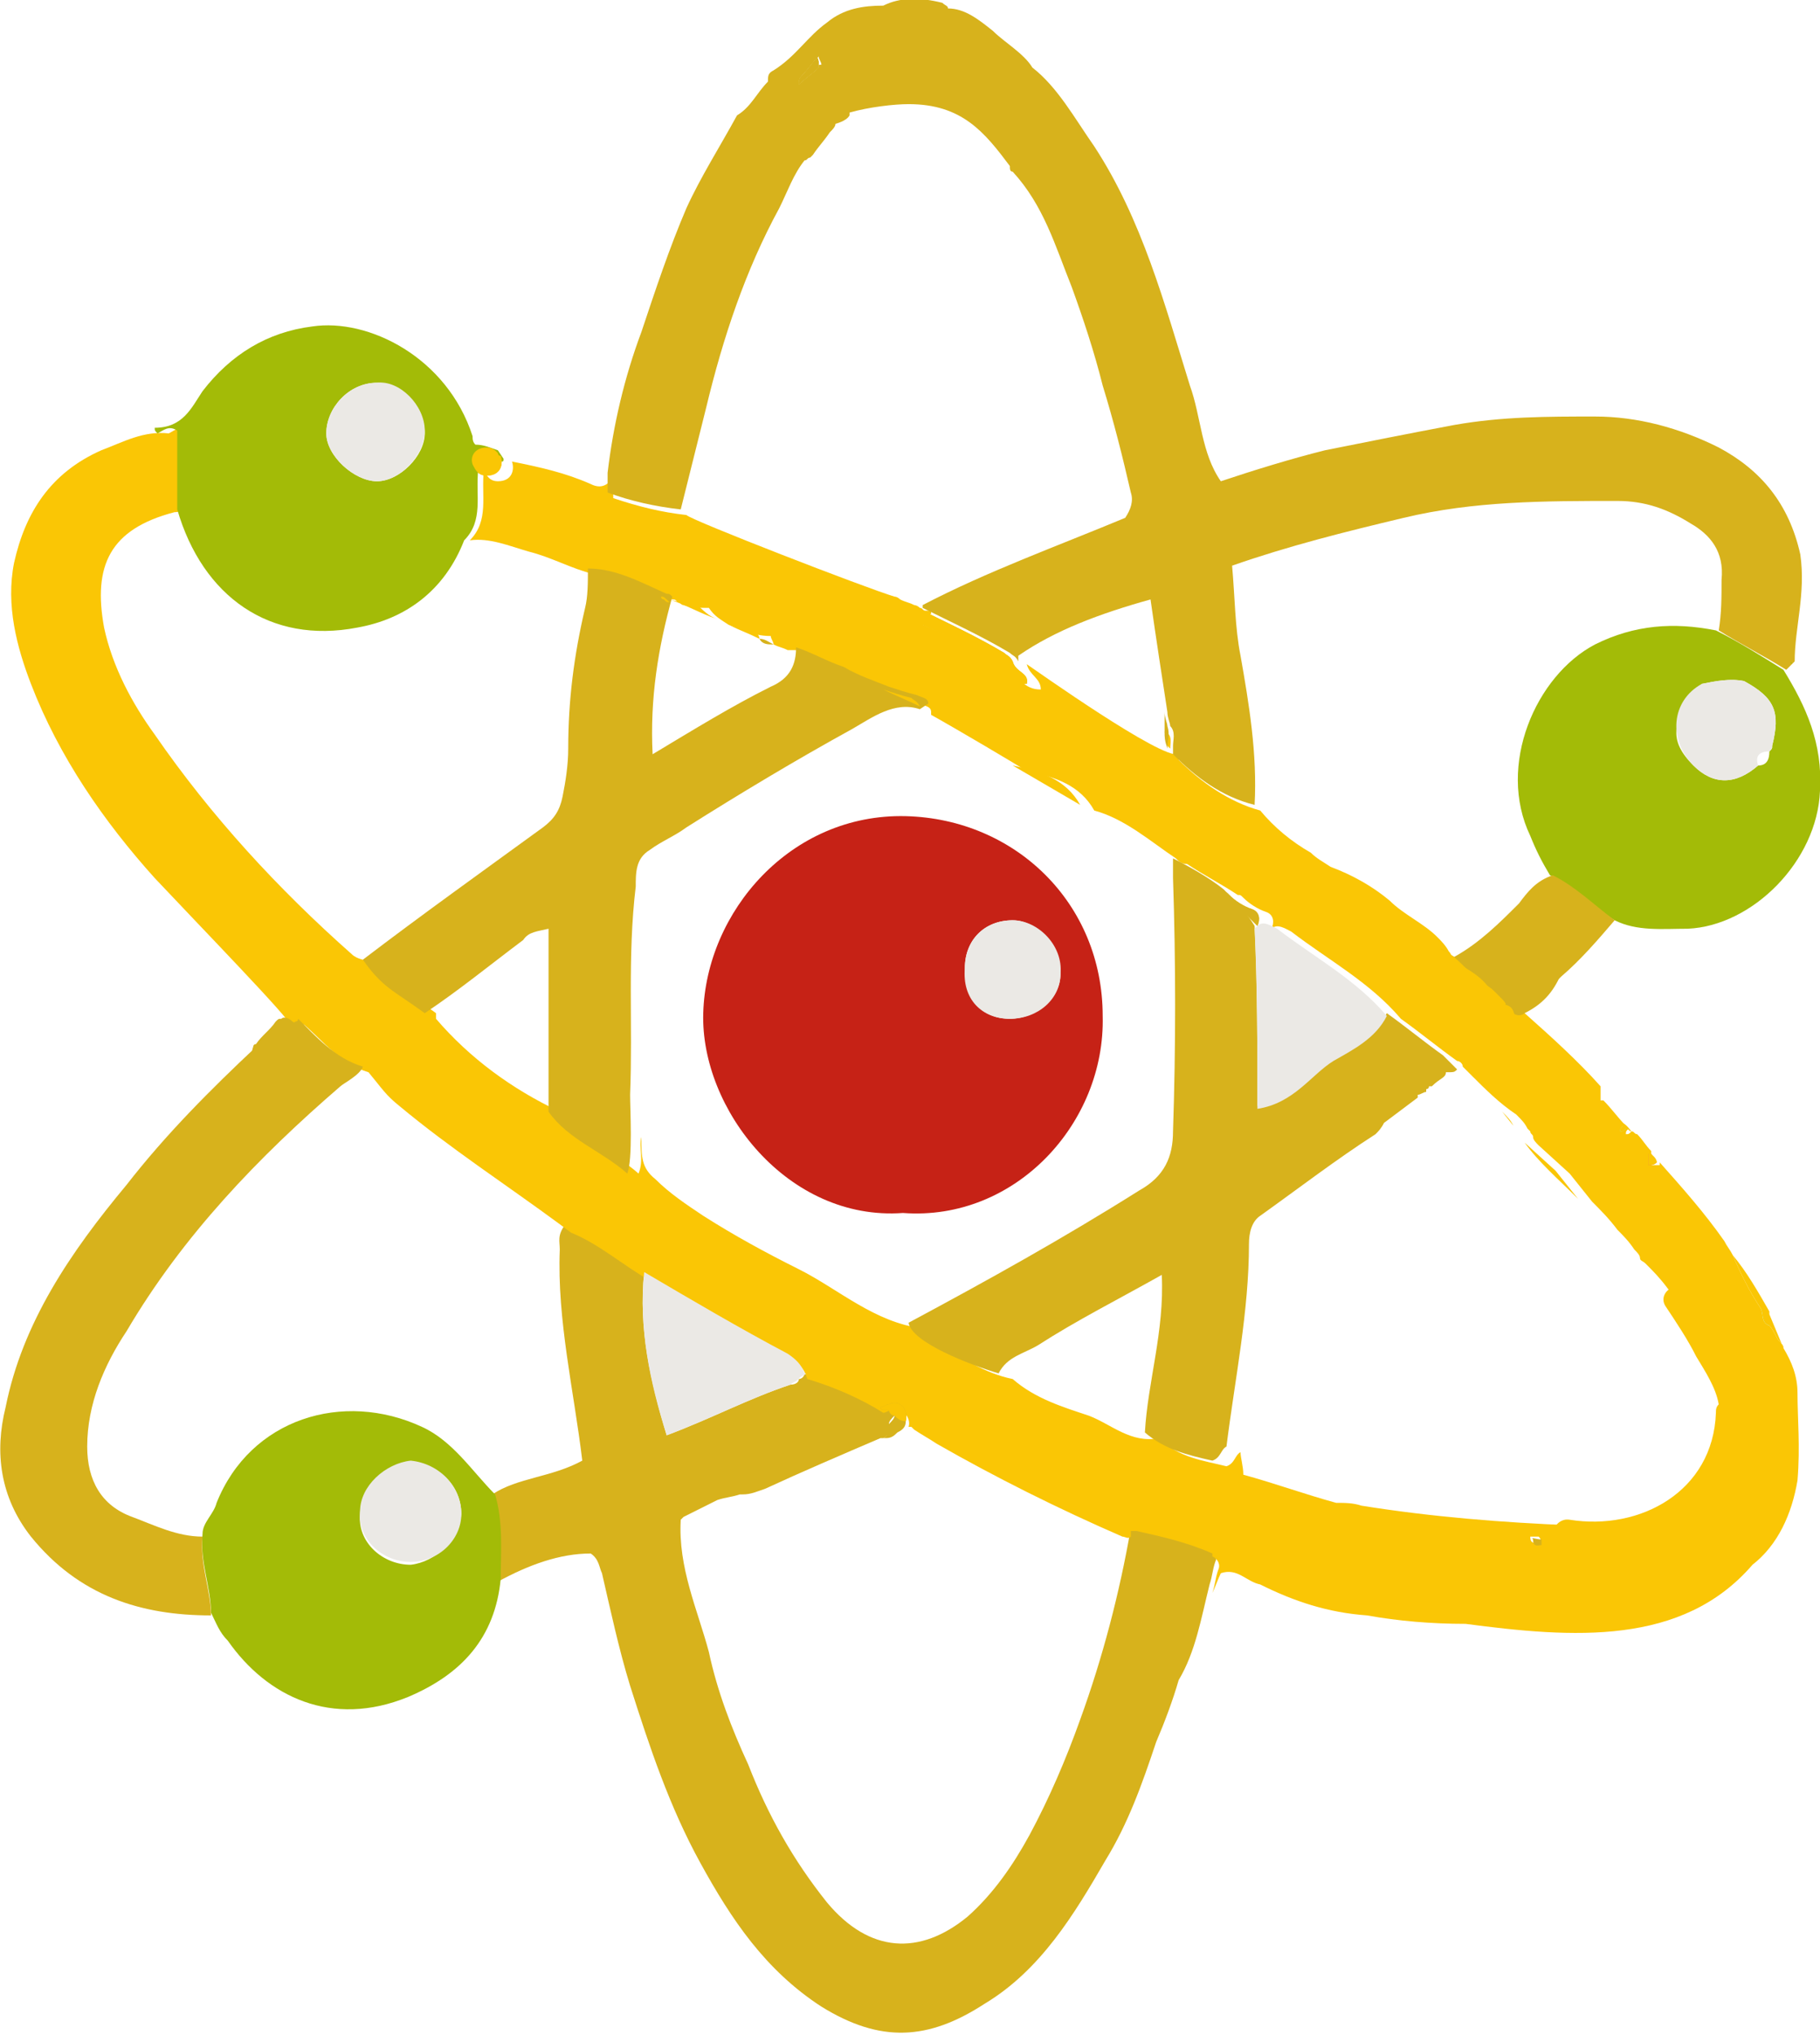 <?xml version="1.0" encoding="utf-8"?>
<!-- Generator: Adobe Illustrator 21.0.0, SVG Export Plug-In . SVG Version: 6.00 Build 0)  -->
<svg version="1.1" id="Layer_1" xmlns="http://www.w3.org/2000/svg" xmlns:xlink="http://www.w3.org/1999/xlink" x="0px" y="0px"
	 viewBox="0 0 64.7 72.3" style="enable-background:new 0 0 64.7 72.3;" xml:space="preserve">
<style type="text/css">
	.st0{fill:#D7B21C;}
	.st1{fill:#FAC605;}
	.st2{fill:#A3BB07;}
	.st3{fill:#EBE9E5;}
	.st4{fill:none;}
	.st5{fill:#F58440;}
	.st6{fill:#B4EDBA;}
	.st7{fill:#C62216;}
</style>
<g>
	<g>
		<path class="st0" d="M43.2,55.5c-0.1,0.3-0.1,0.5-0.2,0.8c-0.3,1.2-0.5,2.4-1.1,3.4c-0.2,0.7-0.5,1.5-0.8,2.2
			c-0.5,1.5-1,2.9-1.8,4.2C38.2,68,37,70,35,71.2c-2,1.3-3.7,1.4-5.8,0.1c-2-1.3-3.2-3.1-4.3-5.1c-1.1-2-1.8-4.1-2.5-6.3
			c-0.4-1.3-0.7-2.7-1-4c-0.1-0.2-0.1-0.5-0.4-0.7c-1.1,0-2.2,0.4-3.3,1c0-1,0.1-2.1-0.2-3.1c0.9-0.6,2.1-0.6,3.2-1.2
			c-0.3-2.5-0.9-5-0.8-7.5c0-0.3-0.1-0.5,0.2-0.9c1,0.4,1.9,1.2,2.8,1.7c-0.2,2,0.2,3.8,0.8,5.8c1.6-0.6,2.9-1.3,4.4-1.8
			c0.2,0,0.3-0.1,0.3-0.2c0.1,0,0.2-0.1,0.2-0.2c1,0.3,1.9,0.7,2.7,1.2c0,0,0.1,0,0.1,0.1h0.1c0,0,0,0,0.1,0l0,0
			c0.1,0.1,0.1,0.1,0.2,0.2c-0.1,0.1-0.2,0.2-0.2,0.3c0.1,0.2,0,0.4-0.2,0.5c0,0,0,0-0.1,0c-1.4,0.6-2.8,1.2-4.1,1.8
			c-0.3,0.1-0.5,0.2-0.8,0.2l0,0c-0.1,0-0.1,0-0.1,0c-0.3,0.1-0.5,0.1-0.8,0.2c-0.4,0.2-0.8,0.4-1.2,0.6L24.2,54
			c-0.1,1.7,0.6,3.2,1,4.7c0.3,1.4,0.8,2.7,1.4,4c0.7,1.8,1.6,3.4,2.8,4.9c1.5,1.8,3.3,1.9,5,0.5c0.9-0.8,1.6-1.8,2.2-2.9
			c0.7-1.3,1.3-2.7,1.8-4.1c0.8-2.2,1.4-4.5,1.8-6.8c0.1,0,0.2-0.1,0.2-0.2c0.9,0.2,1.8,0.4,2.7,0.8V55
			C43.2,55.1,43.3,55.3,43.2,55.5z"/>
		<path class="st0" d="M31.8,50.3L31.8,50.3c-0.1,0-0.2-0.1-0.2-0.1C31.6,50.2,31.7,50.2,31.8,50.3z"/>
		<path class="st0" d="M40.3,54.1c0,0.1-0.1,0.2-0.2,0.2c0-0.1,0-0.1,0-0.2C40.2,54.1,40.3,54.1,40.3,54.1z"/>
		<polygon class="st0" points="28.4,49.1 28.4,49.1 28.4,49 		"/>
	</g>
	<path class="st0" d="M36.5,24.3c-0.3,0-0.5-0.1-0.7-0.3c-1-1-2.3-1.5-3.5-2c0.1-0.2,0.2-0.3,0.3-0.4c1,0.5,2.1,1,3.1,1.6
		c0.1,0.1,0.2,0.1,0.3,0.3C36.1,23.9,36.6,23.9,36.5,24.3z"/>
	<path class="st0" d="M63.7,23.5L63.7,23.5C63.7,23.5,63.6,23.5,63.7,23.5L63.7,23.5z"/>
	<g>
		<path class="st1" d="M63.9,49.5c0-0.6-0.2-1.1-0.5-1.6c0-0.1-0.1-0.2-0.2-0.3c-0.1-0.2-0.2-0.4-0.3-0.5c-0.3-0.1-0.2-0.4-0.3-0.6
			c-0.4-0.6-0.7-1.2-1-1.9l0,0c-0.1-0.2-0.2-0.3-0.3-0.5c-0.7-1-1.5-1.9-2.3-2.8v0.1c-0.1,0-0.2,0-0.3,0c0-0.1,0-0.2,0-0.2
			c0-0.1,0-0.1,0-0.2v-0.1c-0.2-0.2-0.3-0.4-0.5-0.6l0,0c-0.1,0-0.1-0.1-0.2-0.1c-0.1,0.1-0.1,0.1-0.2,0.1c0-0.1,0-0.1,0.1-0.2
			c-0.1,0-0.1-0.1-0.1-0.1l0,0c-0.3-0.3-0.5-0.6-0.8-0.9l0,0l0,0l0,0h-0.1l0,0v-0.5c-0.8-0.9-1.8-1.8-2.7-2.6l0,0h-0.1
			C54,36,54,35.9,54,35.9l0,0c-0.1,0-0.1,0-0.2,0s-0.1-0.1-0.2-0.1l0,0h-0.1c0-0.1-0.1-0.2-0.1-0.3c-0.3-0.7-1-1-1.7-1.4
			c-0.1-0.1-0.1-0.2-0.2-0.3c-0.1-0.2-0.3-0.4-0.4-0.5c-0.5-0.5-1.2-0.8-1.7-1.3c-0.6-0.5-1.3-0.9-2.1-1.2l0,0
			c-0.3-0.2-0.5-0.3-0.7-0.5c-0.7-0.4-1.3-0.9-1.8-1.5c-1.1-0.3-2.1-1-2.9-1.8v-0.1c0,0,0,0,0-0.1c-0.6,0.2-5.1-3-5.4-3.2
			c0.1,0.4,0.5,0.5,0.5,0.9c-0.3,0-0.5-0.1-0.7-0.3c-1-1-2.3-1.5-3.5-2c0.1-0.2,0.2-0.3,0.3-0.4c0,0,0,0,0-0.1c-0.1,0-0.1,0-0.2,0
			s-0.1-0.1-0.2-0.1c-0.1-0.1-0.2-0.1-0.2-0.1c-0.2-0.1-0.3-0.1-0.5-0.2c0,0-0.1-0.1-0.2-0.1c-1-0.3-7.2-2.7-7.4-2.9
			c-0.9-0.1-1.7-0.3-2.6-0.6c0-0.3,0-0.5,0-0.7c-0.2,0.2-0.4,0.4-0.8,0.2c-0.9-0.4-1.8-0.6-2.8-0.8c0.1,0.3,0,0.7-0.5,0.7
			c-0.3,0-0.4-0.2-0.5-0.4c-0.1,0.9,0.2,1.8-0.5,2.5c0.7-0.1,1.4,0.2,2.1,0.4c0.8,0.2,1.5,0.6,2.3,0.8c1,0,1.9,0.5,2.8,0.9
			c0.1,0,0.1,0,0.2,0.1c0.1,0,0.1,0.1,0.2,0.1c0.3,0.1,0.6,0.1,0.9,0.1c0.2,0.3,0.4,0.4,0.7,0.6c0,0,0.3,0.1,0.5,0.2
			c0.3,0.1,0.6,0.2,1,0.2l0,0c0,0.1,0.1,0.2,0.1,0.3c0.2,0.1,0.3,0.1,0.5,0.2c0.1,0,0.3,0,0.4,0l0,0c0,0.1,0,0.1,0,0.2
			c0.6,0.2,1.1,0.5,1.7,0.7l0,0c0.5,0.2,1.1,0.5,1.6,0.7l0,0c0.3,0.1,0.6,0.2,1,0.3c0.2,0.1,0.4,0.1,0.4,0.3v0.1
			c0.9,0.5,3.1,1.8,3.4,2c1,0.2,1.9,0.5,2.4,1.4c1.1,0.3,2,1.1,2.9,1.7c0.1,0.1,0.2,0.2,0.4,0.2c0.6,0.4,1.2,0.7,1.8,1.1
			c0.1,0,0.1,0,0.2,0.1c0.2,0.2,0.5,0.4,0.8,0.5s0.3,0.4,0.2,0.6c0.2-0.2,0.5,0,0.7,0.1c1.3,1,2.8,1.8,3.9,3.1c0.7,0.5,1.3,1,2,1.5
			c0.1,0,0.2,0.1,0.2,0.2l0,0c0.1,0.1,0.2,0.2,0.3,0.3l0,0l0,0c0.5,0.5,1,1,1.6,1.4c0.2,0.2,0.3,0.3,0.4,0.5l0.1,0.1
			c0,0.1,0.1,0.1,0.1,0.2c0,0.1,0.1,0.2,0.2,0.3l0,0l1.1,1l0.8,1l0,0c0.3,0.3,0.6,0.6,0.9,1c0.2,0.2,0.4,0.4,0.6,0.7l0,0
			c0.1,0.1,0.2,0.2,0.2,0.3l0,0c0,0.1,0.1,0.1,0.2,0.2l0,0l0,0c0.3,0.3,0.5,0.5,0.8,0.9c0.1,0.1,0.1,0.3,0.2,0.4l0,0
			c0.1,0.1,0.2,0.3,0.2,0.4c0.1,0,0.3,0.1,0.3,0.2c0.2,0.1,0.2,0.3,0.2,0.5l0,0l0,0c0.1,0.2,0.2,0.4,0.5,0.5l0,0l0,0
			c0,0.8,0.8,1.3,0.7,2.1c0,0.1,0,0.2,0.1,0.3c0.1,0.8-0.1,1.4-0.4,2.1l0,0c-0.1,0.2-0.3,0.5-0.5,0.7c-0.7,0.9-1.8,1.1-2.8,1.3
			c-0.5,0.1-1,0.1-1.5,0.1c-0.1-0.1-0.2-0.2-0.4-0.2c-2.5-0.1-5-0.3-7.5-0.7c-0.3-0.1-0.6-0.1-0.9-0.1c-1.1-0.3-2.2-0.7-3.3-1
			c0-0.3-0.1-0.6-0.1-0.8c-0.2,0.1-0.2,0.4-0.5,0.5c-0.8-0.2-1.7-0.3-2.4-1c-1,0.2-1.7-0.5-2.5-0.8C37.8,50,36.8,49.7,36,49
			c-1-0.2-1.9-0.8-2.7-1.3c-0.2-0.1-0.1,0.4-0.5-0.5c-1.7-0.2-3-1.4-4.4-2.1c-1.2-0.6-2.3-1.2-3.4-1.9c-0.6-0.4-1.2-0.8-1.7-1.3
			c-0.5-0.4-0.5-0.8-0.5-1.5c-0.1,0.4,0.1,0.8-0.1,1.3c-0.9-0.8-2.1-1.2-2.8-2.2c-1.7-0.8-3.2-1.9-4.4-3.3V36
			c-0.4-0.3-0.8-0.5-1.2-0.8c-0.4-0.3-0.8-0.5-1.1-1c-0.2-0.1-0.5-0.1-0.7-0.3c-2.6-2.3-5-4.9-7-7.8C4.7,25,4,23.7,3.7,22.3
			c-0.4-2.2,0.2-3.5,2.5-4.1c0.2,0,0.3-0.1,0.5-0.1v-2.8c-0.3-0.2-0.5,0-0.7,0.1c-0.9-0.1-1.6,0.3-2.4,0.6c-1.8,0.8-2.7,2.2-3.1,4
			c-0.3,1.5,0.1,3,0.6,4.3c1,2.6,2.6,4.9,4.4,6.9c1.6,1.7,4.9,5.1,4.8,5.2c0.1-0.1,0.3,0,0.4,0.1c0,0,0.1,0,0.1-0.1
			c0.7,0.6,1.3,1.4,2.3,1.7c-0.1,0.3,0,0,0,0c0.5,0.6,0.6,0.8,1.1,1.2c1.8,1.5,3.8,2.8,5.7,4.2c0.4,0.3,0,0,0.4,0.3
			c1,0.4,1.9,1.2,2.8,1.7c1.7,1,3.4,2,5.1,2.9c0.3,0.1,0.4,0.3,0.5,0.6l0,0c1,0.3,1.9,0.7,2.7,1.2l0,0c0.1,0,0.2-0.1,0.3-0.1
			c0.4-0.1,0.7,0.3,0.6,0.6l0,0h0.1l0.1,0.1c0.3,0.2,0.5,0.3,0.8,0.5c2.1,1.2,4.3,2.3,6.6,3.3c0.1,0,0.2,0.1,0.3,0
			c0-0.1,0-0.1,0-0.2c0.1,0,0.1,0,0.2,0c0.9,0.2,1.8,0.4,2.7,0.8v0.1c0.2,0.1,0.3,0.3,0.2,0.5c-0.1,0.3-0.1,0.5-0.2,0.8
			c0.1-0.2,0.2-0.5,0.3-0.7c0.6-0.2,0.9,0.3,1.4,0.4c1.2,0.6,2.4,1,3.8,1.1c1.1,0.2,2.3,0.3,3.5,0.3c3.8,0.5,7.7,0.8,10.2-2.1
			c0.9-0.7,1.4-1.8,1.6-3C64,51.4,63.9,50.4,63.9,49.5z M54.7,54.8c-0.1,0-0.3,0.1-0.3-0.2c0,0,0.2,0,0.3,0
			C54.8,54.7,54.8,54.8,54.7,54.8z"/>
		<path class="st1" d="M17.3,16.9c-0.3,0-0.4-0.2-0.5-0.4c0-0.1,0.1-0.2,0.1-0.3c0.2,0,0.4,0,0.6,0c0,0,0,0,0.1,0s0.1,0,0.2,0
			C17.9,16.5,17.8,16.9,17.3,16.9z"/>
		<path class="st1" d="M31.3,24.5c-0.5-0.2-1.1-0.4-1.6-0.7C30.2,24,30.8,24.2,31.3,24.5z"/>
		<path class="st1" d="M36.5,24.3c-0.3,0-0.5-0.1-0.7-0.3c-1-1-2.3-1.5-3.5-2c0.1-0.2,0.2-0.3,0.3-0.4c1,0.5,2.1,1,3.1,1.6
			c0.1,0.1,0.2,0.1,0.3,0.3C36.1,23.9,36.6,23.9,36.5,24.3z"/>
		<path class="st1" d="M41.5,26.7L41.5,26.7C41.5,26.6,41.5,26.6,41.5,26.7L41.5,26.7z"/>
		<path class="st1" d="M44.7,32.9L44.7,32.9c-0.4-0.4-0.8-0.8-1.2-1.2c0.1,0,0.1,0,0.2,0.1c0.2,0.2,0.5,0.4,0.8,0.5
			C44.8,32.4,44.8,32.7,44.7,32.9z"/>
		<path class="st1" d="M53.3,35.6L53.3,35.6c-0.1-0.1-0.2-0.2-0.2-0.3C53.2,35.5,53.3,35.6,53.3,35.6z"/>
		<path class="st1" d="M53.9,35.9L53.9,35.9L53.9,35.9C53.8,36,53.8,35.9,53.9,35.9L53.9,35.9C53.8,35.9,53.8,35.9,53.9,35.9z"/>
		<path class="st1" d="M55.2,41.6L55.2,41.6L55.2,41.6z"/>
		<path class="st1" d="M53.8,40.2L53.8,40.2L53.8,40.2z"/>
	</g>
	<path class="st2" d="M17.7,16c-0.3-0.1-0.5-0.2-0.8-0.2c-0.1-0.1-0.1-0.2-0.1-0.3c-0.9-2.8-3.7-4.2-5.7-3.9c-1.6,0.2-2.9,1-3.9,2.3
		c-0.4,0.6-0.7,1.3-1.7,1.3c0,0.1,0,0.1,0.1,0.2c0.2-0.1,0.4-0.3,0.7-0.1v2.8c0.9,3.1,3.3,4.8,6.4,4.2c1.7-0.3,3.1-1.3,3.8-3.1
		c0.7-0.7,0.4-1.6,0.5-2.5c0-0.1,0.1-0.2,0.1-0.3c0.2,0,0.4,0,0.6,0c0,0,0,0,0.1,0s0.1,0,0.1-0.1l0,0C17.7,16,17.7,16,17.7,16z
		 M13.4,17.1c-0.8,0-1.8-0.9-1.8-1.7c0-0.9,0.8-1.8,1.8-1.8c0.8,0,1.7,0.9,1.7,1.8C15.1,16.2,14.2,17.1,13.4,17.1z"/>
	<path class="st2" d="M63.4,23.8c-0.8-0.5-1.6-1-2.4-1.4c-1.5-0.3-2.9-0.2-4.3,0.5c-2.1,1.1-3.5,4.3-2.3,6.8
		c0.2,0.5,0.4,0.9,0.7,1.4c0.9,0.4,1.5,1.1,2.3,1.6c0.8,0.4,1.7,0.3,2.6,0.3c2.3-0.1,4.6-2.4,4.7-4.9C64.8,26.4,64.2,25.1,63.4,23.8
		z M63,26.5c0,0.1,0,0.1-0.1,0.2c0,0.3-0.1,0.5-0.4,0.5c-0.8,0.7-1.6,0.7-2.3,0c-0.9-0.9-0.8-1.6,0.3-2.9c0.5-0.1,1-0.2,1.5-0.1
		C63.1,24.8,63.3,25.3,63,26.5z"/>
	<path class="st2" d="M17.6,53.1c-0.8-0.8-1.5-1.9-2.6-2.4c-2.8-1.3-6.1-0.3-7.3,2.7c-0.1,0.4-0.5,0.7-0.5,1.1
		c-0.1,1,0.3,1.9,0.3,2.8c0.2,0.4,0.3,0.7,0.6,1c1.4,2,3.7,3.1,6.4,2c1.9-0.8,3.1-2.1,3.3-4.2C17.8,55.2,17.9,54.1,17.6,53.1z
		 M14.6,55.6c-1,0-1.9-0.8-1.8-1.8c0-0.9,0.9-1.8,1.8-1.8c1,0,1.8,0.8,1.8,1.8C16.3,54.7,15.5,55.5,14.6,55.6z"/>
	<path class="st0" d="M12.9,37.9c-0.1,0.3-0.7,0.6-0.8,0.7c-2.9,2.5-5.6,5.3-7.6,8.7c-0.8,1.2-1.4,2.6-1.4,4.1
		c0,1.2,0.5,2.1,1.6,2.5c0.8,0.3,1.6,0.7,2.5,0.7c-0.1,1,0.3,1.9,0.3,2.8c-2.5,0-4.7-0.7-6.4-2.8c-1.1-1.4-1.3-3-0.9-4.6
		c0.6-3,2.3-5.5,4.3-7.9c1.4-1.8,3-3.4,4.6-4.9c0.1,0,0.1-0.1,0.2-0.2c0.2-0.1,0.3-0.2,0.5-0.2c0.2-0.2,0.4-0.3,0.7-0.5
		c0,0,0.1,0,0.1-0.1C11.2,36.8,11.9,37.6,12.9,37.9z"/>
	<path class="st0" d="M64,19.7c-0.4-1.8-1.4-3-2.9-3.8c-1.4-0.7-2.9-1.1-4.4-1.1c-1.7,0-3.3,0-5,0.3c-1.6,0.3-3.1,0.6-4.6,0.9
		c-1.2,0.3-2.5,0.7-3.7,1.1c-0.7-1-0.7-2.3-1.1-3.4c-0.9-2.9-1.7-5.9-3.4-8.5c-0.7-1-1.3-2.1-2.2-2.8l0,0c-0.3-0.5-1-0.9-1.4-1.3
		c-0.5-0.4-1-0.8-1.6-0.8c0-0.1-0.1-0.1-0.2-0.2c-0.8-0.2-1.5-0.2-2.1,0.1c-0.7,0-1.4,0.1-2,0.6c-0.7,0.5-1.1,1.2-1.9,1.7
		c-0.2,0.1-0.2,0.2-0.2,0.4l0,0c-0.4,0.4-0.6,0.9-1.1,1.2c-0.6,1.1-1.3,2.2-1.8,3.3c-0.6,1.4-1.1,2.9-1.6,4.4c-0.6,1.6-1,3.3-1.2,5
		c0,0.2,0,0.5,0,0.7c0.8,0.3,1.7,0.5,2.6,0.6c0.3-1.2,0.6-2.4,0.9-3.6c0.6-2.5,1.4-4.9,2.6-7.1c0.3-0.6,0.5-1.2,0.9-1.7l0,0
		c0.1,0,0.1-0.1,0.2-0.1l0.1-0.1l0,0c0.2-0.3,0.4-0.5,0.6-0.8c0.1-0.1,0.2-0.2,0.2-0.3c0,0,0.4-0.1,0.5-0.3c0,0,0,0,0-0.1
		c0.7-0.2,1.6-0.3,2.1-0.3c1.9,0,2.7,1,3.6,2.2c0,0.1,0,0.2,0.1,0.2c1.1,1.2,1.5,2.6,2.1,4.1c0.4,1.1,0.8,2.3,1.1,3.5
		c0.4,1.3,0.7,2.5,1,3.8c0.1,0.3,0,0.6-0.2,0.9c-2.4,1-4.9,1.9-7.2,3.1c0,0,0,0,0,0.1c1,0.5,2.1,1,3.1,1.6c0.1,0.1,0.2,0.1,0.3,0.3
		c0,0,0-0.1,0-0.2c1.3-0.9,2.9-1.5,4.7-2c0.2,1.4,0.4,2.7,0.6,4c0,0.2,0.1,0.4,0.1,0.5c0.2,0.2,0.1,0.5,0.1,0.7v0.1v0.1v0.1
		c0.8,0.8,1.7,1.5,2.9,1.8c0.1-1.8-0.2-3.6-0.5-5.3c-0.2-1-0.2-2.1-0.3-3.2c2-0.7,4-1.2,6.1-1.7c2.5-0.6,5-0.6,7.6-0.6
		c1,0,1.8,0.3,2.6,0.8c0.7,0.4,1.2,1,1.1,2c0,0.6,0,1.2-0.1,1.8c0.8,0.5,1.6,0.9,2.4,1.4c0.1-0.1,0.2-0.2,0.3-0.3l0,0
		C63.8,22.3,64.2,21.1,64,19.7z M28.3,2L28.3,2L28.3,2L28.3,2L28.3,2z M29.1,2.4L29.1,2.4c-0.2,0.2-0.5,0.4-0.7,0.6
		c0-0.1,0-0.2,0.1-0.3c0.2-0.2,0.4-0.5,0.6-0.7c0,0.1,0.1,0.2,0.1,0.3C29.1,2.3,29.1,2.3,29.1,2.4z"/>
	<path class="st0" d="M29.1,2.2c0,0,0,0.1,0,0.2l0,0c-0.2,0.2-0.5,0.4-0.7,0.6c0-0.1,0-0.2,0.1-0.3c0.2-0.2,0.4-0.5,0.6-0.7
		C29,2,29.1,2.1,29.1,2.2z"/>
	<path class="st0" d="M57.4,32.7c-0.6,0.7-1.2,1.4-1.9,2c-0.1,0.1-0.2,0.2-0.3,0.2c-0.4,0-0.6,0.3-0.8,0.5c-0.1,0.2-0.2,0.4-0.5,0.4
		h-0.1l0,0l0,0l0,0c-0.1,0-0.1,0-0.2,0s-0.1-0.1-0.2-0.1l0,0c-0.1-0.1-0.2-0.2-0.3-0.3c-0.3-0.7-1-1-1.7-1.4
		c-0.1-0.1-0.1-0.2-0.2-0.3c0.2,0.1,0.3,0.2,0.5,0.3c0.9-0.5,1.6-1.2,2.3-1.9c0.3-0.4,0.6-0.8,1.2-1C56,31.5,56.6,32.1,57.4,32.7z"
		/>
	<path class="st2" d="M63.7,23.6L63.7,23.6C63.7,23.5,63.6,23.5,63.7,23.6L63.7,23.6C63.7,23.5,63.7,23.6,63.7,23.6z"/>
	<path class="st0" d="M32.7,25.2c-0.9-0.3-1.7,0.3-2.4,0.7c-2,1.1-4,2.3-5.9,3.5c-0.4,0.3-0.9,0.5-1.3,0.8c-0.5,0.3-0.5,0.8-0.5,1.3
		c-0.3,2.5-0.1,4.9-0.2,7.4c0,0.5,0.1,2.3-0.1,2.8c-0.9-0.8-2.1-1.2-2.8-2.2V33c-0.4,0.1-0.7,0.1-0.9,0.4c-1.2,0.9-2.3,1.8-3.5,2.6
		c-1.1-0.8-1.5-0.9-2.2-1.9c2.1-1.6,4.2-3.1,6.4-4.7c0.4-0.3,0.6-0.6,0.7-1.1s0.2-1.1,0.2-1.7c0-1.7,0.2-3.3,0.6-5
		c0.1-0.4,0.1-0.9,0.1-1.4c1,0,1.9,0.5,2.8,0.9c0.1,0,0.1,0,0.2,0.1l0,0c-0.5,1.8-0.8,3.6-0.7,5.6c1.5-0.9,2.8-1.7,4.2-2.4
		c0.7-0.3,0.9-0.8,0.9-1.4c0.6,0.2,1.1,0.5,1.7,0.7l0,0c0.5,0.3,1.1,0.5,1.6,0.7l0,0c0.3,0.1,0.6,0.2,1,0.3c0.2,0.1,0.4,0.1,0.4,0.3
		C32.7,25.2,32.7,25.2,32.7,25.2z"/>
	<path class="st0" d="M51.8,38c-0.1-0.1-0.2-0.2-0.3-0.3l0,0c-0.1-0.1-0.1-0.1-0.2-0.2c-0.7-0.5-1.3-1-2-1.5
		c-0.4,0.8-1.2,1.2-1.9,1.6c-0.8,0.5-1.4,1.5-2.7,1.7c0-2.2,0-4.3-0.1-6.4l0,0c-0.3-0.5-0.7-0.9-1.1-1.3c-0.5-0.4-1.2-0.8-1.8-1.1
		c0,0.2,0,0.5,0,0.7c0.1,3,0.1,6,0,9c0,0.9-0.3,1.6-1.2,2.1c-2.7,1.7-5.4,3.2-8.2,4.7c0.1,0.7,2.2,1.5,3.2,1.8
		c0.3-0.6,0.9-0.7,1.4-1c1.4-0.9,2.8-1.6,4.4-2.5c0.1,2-0.5,3.8-0.6,5.6c0.7,0.6,1.5,0.8,2.4,1c0.3-0.1,0.3-0.4,0.5-0.5
		c0.3-2.4,0.8-4.8,0.8-7.2c0-0.4,0.1-0.8,0.4-1c1.4-1,2.7-2,4.1-2.9c0.1-0.1,0.2-0.2,0.3-0.4c0.4-0.3,0.8-0.6,1.2-0.9c0,0,0,0,0-0.1
		c0.1,0,0.2-0.1,0.3-0.1l0,0c0,0,0,0,0-0.1c0,0,0.1,0,0.1-0.1h0.1c0.3-0.3,0.5-0.3,0.5-0.5C51.7,38.1,51.7,38.1,51.8,38L51.8,38z"/>
	<path class="st3" d="M28.6,48.8c0.2,0-0.2,0.1-0.2,0.2c-0.1,0.1-0.2,0.1-0.3,0.2c-1.5,0.5-2.8,1.2-4.4,1.8c-0.6-1.9-1-3.8-0.8-5.8
		c1.7,1,3.4,2,5.1,2.9C28.3,48.3,28.5,48.5,28.6,48.8z"/>
	<path class="st4" d="M28.6,48.8L28.6,48.8c0,0.1-0.1,0.2-0.2,0.2"/>
	<path class="st1" d="M41.4,26C41.4,26,41.4,25.9,41.4,26c0.3,0.1,0.2,0.4,0.2,0.6l-0.1-0.1L41.4,26z"/>
	<path class="st3" d="M49.3,36.1c-0.4,0.8-1.2,1.2-1.9,1.6c-0.8,0.5-1.4,1.5-2.7,1.7c0-2.2,0-4.3-0.1-6.4l0,0l0.1-0.1
		c0.2-0.2,0.5,0,0.7,0.1C46.7,34,48.2,34.8,49.3,36.1z"/>
	<path class="st1" d="M38.4,28.6L36,27.2C37,27.4,37.9,27.7,38.4,28.6z"/>
	<path class="st0" d="M27.5,22.9c-0.2,0-0.4,0-0.5-0.2C27.2,22.7,27.3,22.8,27.5,22.9z"/>
	<path class="st5" d="M58.9,41.3L58.9,41.3L58.9,41.3c-0.1,0.1-0.2,0.1-0.3,0.1c0-0.1,0-0.2,0-0.2c0-0.1,0-0.1,0-0.2
		c0.1,0,0.1,0,0.1,0l0,0L58.9,41.3z"/>
	<path class="st3" d="M15.1,15.3c0,0.9-0.9,1.8-1.7,1.8c-0.8,0-1.8-0.9-1.8-1.7c0-0.9,0.8-1.8,1.8-1.8
		C14.2,13.5,15.1,14.4,15.1,15.3z"/>
	<path class="st3" d="M63,26.5c0,0.1,0,0.1-0.1,0.2c-0.4,0-0.5,0.2-0.4,0.5c-0.8,0.7-1.6,0.7-2.3,0c-0.9-0.9-0.8-2.3,0.3-2.9
		c0.5-0.1,1-0.2,1.5-0.1C63.1,24.8,63.3,25.3,63,26.5z"/>
	<path class="st3" d="M16.4,53.8c0,0.9-0.8,1.7-1.8,1.7s-1.9-0.8-1.8-1.8c0-0.9,0.9-1.7,1.8-1.8C15.6,52,16.4,52.8,16.4,53.8z"/>
	<path class="st0" d="M29.1,2.2c0,0,0,0.1,0,0.2l0,0c-0.2,0.2-0.5,0.4-0.7,0.6c0-0.1,0-0.2,0.1-0.3c0.2-0.2,0.4-0.5,0.6-0.7
		C29,2,29.1,2.1,29.1,2.2z"/>
	<polygon class="st2" points="28.3,2 28.3,2 28.3,2 	"/>
	<polygon class="st2" points="28.3,2 28.3,2 28.3,2 	"/>
	<path class="st6" d="M57.8,40.1c-0.1,0.1-0.1,0.1-0.2,0.1c0-0.1,0-0.1,0.1-0.2C57.8,40,57.8,40,57.8,40.1z"/>
	<path class="st4" d="M59.6,46.6c0,0.2,0,0.3,0.1,0.5c0,0.1,0,0.2-0.1,0.3"/>
	<path class="st0" d="M59.8,47.1L59.8,47.1L59.8,47.1L59.8,47.1z"/>
	<polygon class="st0" points="60.3,47.6 60.3,47.6 60.3,47.6 	"/>
	<path class="st0" d="M54.8,54.7c0,0.1,0,0.1,0,0.2c-0.1,0-0.3,0.1-0.3-0.2C54.4,54.6,54.6,54.7,54.8,54.7z"/>
	<path class="st0" d="M59.8,47.1c0-0.2,0-0.4-0.2-0.5L59.8,47.1z"/>
	<path class="st0" d="M59.8,47.1L59.8,47.1L59.8,47.1z"/>
	<path class="st4" d="M10,36.2c-0.1,0.2-0.3,0.4-0.3,0.6c0.2-0.2,0.4-0.3,0.7-0.5C10.3,36.1,10.2,36.1,10,36.2z M31.6,49.9
		c-0.1,0-0.2,0.1-0.3,0.1l0,0c0,0,0.1,0,0.1,0.1h0.1c0,0,0,0,0.1,0l0,0c0.1,0,0.2,0.1,0.2,0.1c0.1,0,0.2,0.1,0.3,0.1c0,0,0,0,0.1,0
		l0,0C32.3,50.1,32,49.7,31.6,49.9z M32.4,50.5L32.4,50.5l-0.2-0.1c0.3,0.2,0.6,0.4,1,0.5C32.9,50.8,32.7,50.7,32.4,50.5z
		 M54.4,54.7c0,0.2,0.2,0.2,0.3,0.2c0-0.1,0-0.1,0-0.2C54.6,54.7,54.4,54.6,54.4,54.7z M59.8,47.1L59.8,47.1 M60.3,47.6L60.3,47.6
		L60.3,47.6L60.3,47.6L60.3,47.6z"/>
	<path class="st6" d="M62.9,47.1c-0.3-0.1-0.2-0.4-0.3-0.6c0.1,0,0.2,0.1,0.2,0.1v0.1C62.9,46.8,62.9,46.9,62.9,47.1z"/>
	<path class="st6" d="M61,49.7L61,49.7z"/>
	<path class="st7" d="M32.1,43.1C28,43.4,24.9,39.4,25,36c0.1-3.6,3.1-7.1,7.2-7c3.9,0.1,7,3.1,7,7.1C39.3,39.9,36.1,43.4,32.1,43.1
		z M35.9,36.2c0.9,0,1.8-0.7,1.8-1.6c0-0.9-0.8-1.9-1.7-1.9c-1,0-1.7,0.7-1.7,1.7C34.3,35.5,34.9,36.2,35.9,36.2z"/>
	<path class="st3" d="M35.9,36.2c-1,0-1.7-0.7-1.6-1.8c0-1,0.7-1.7,1.7-1.7c0.9,0,1.8,0.9,1.7,1.9C37.7,35.5,36.9,36.2,35.9,36.2z"
		/>
	<polygon class="st0" points="28.3,2 28.3,2 28.3,2 	"/>
	<path class="st0" d="M29.1,2.2c0,0,0,0.1,0,0.2l0,0c-0.2,0.2-0.5,0.4-0.7,0.6c0-0.1,0-0.2,0.1-0.3c0.2-0.2,0.4-0.5,0.6-0.7
		C29,2,29.1,2.1,29.1,2.2z"/>
	<path class="st1" d="M17.3,16.9c-0.3,0-0.4-0.2-0.5-0.4c-0.1-0.3,0.1-0.6,0.5-0.6c0.2,0,0.3,0.1,0.4,0.2c0,0,0,0.1,0.1,0.1
		C17.9,16.5,17.8,16.9,17.3,16.9z"/>
	<path class="st1" d="M23.8,21.4c-0.1,0-0.1,0-0.2-0.1l0,0c0,0-0.1,0-0.1-0.1C23.6,21.2,23.6,21.2,23.8,21.4
		C23.7,21.3,23.7,21.3,23.8,21.4z"/>
	<path class="st1" d="M25.5,22c-0.6-0.2-1.1-0.5-1.7-0.7c0.3,0.1,0.6,0.1,0.9,0.1C25,21.7,25.2,21.9,25.5,22z"/>
	<path class="st1" d="M27,22.7c-0.4-0.2-0.7-0.3-1.1-0.5c0.3,0.1,0.6,0.2,1,0.2l0,0C26.9,22.5,27,22.6,27,22.7z"/>
	<path class="st1" d="M27.9,23c-0.2-0.1-0.3-0.1-0.4-0.2c0.1,0,0.3,0,0.4,0l0,0C27.9,22.9,27.9,23,27.9,23z"/>
	<path class="st1" d="M32.7,25.1c-0.4-0.2-0.9-0.4-1.3-0.6c0.3,0.1,0.6,0.2,1,0.3C32.5,24.9,32.6,24.9,32.7,25.1z"/>
	<path class="st1" d="M53.4,39.5c0.2,0.2,0.3,0.3,0.4,0.5L53.4,39.5z"/>
	<path class="st1" d="M51.9,38.2L51.9,38.2z"/>
	<path class="st1" d="M56.1,42.6c-0.7-0.7-1.4-1.3-1.9-2l1.1,1L56.1,42.6z"/>
	<path class="st1" d="M53.9,36L53.9,36c-0.1-0.1-0.2-0.1-0.2-0.2l0,0c-0.1,0-0.1,0-0.2,0s-0.1-0.1-0.2-0.1c0.1,0,0.2,0,0.3,0.1l0,0
		l0.1,0.1l0,0C53.8,35.9,53.8,35.9,53.9,36L53.9,36z"/>
	<path class="st1" d="M56.8,38.8L56.8,38.8L56.8,38.8l-0.1-0.2C56.7,38.7,56.7,38.7,56.8,38.8z"/>
	<path class="st1" d="M58,40.2c-0.1,0-0.1-0.1-0.2-0.1c-0.1,0.1-0.1,0.1-0.2,0.1c0-0.1,0-0.1,0.1-0.2c-0.1,0-0.1-0.1-0.1-0.1l0,0
		C57.8,39.9,57.9,40.1,58,40.2z"/>
	<path class="st1" d="M58.9,41.3L58.9,41.3c-0.1,0.1-0.2,0.1-0.3,0.1c0-0.1,0-0.2,0-0.2c0-0.1,0-0.1,0-0.2v-0.1
		c0.1,0.1,0.1,0.1,0.2,0.2l0,0C58.8,41.1,58.9,41.2,58.9,41.3L58.9,41.3z"/>
	<path class="st1" d="M63.4,47.9c0-0.1-0.1-0.2-0.2-0.3c-0.1-0.2-0.2-0.4-0.3-0.5c-0.3-0.1-0.2-0.4-0.3-0.6c-0.4-0.6-0.7-1.2-1-1.9
		c0.5,0.6,0.9,1.3,1.3,2v0.1L63.4,47.9z"/>
	<path class="st0" d="M44.7,32.9C44.7,32.9,44.7,33,44.7,32.9L44.7,32.9c-0.4-0.4-0.8-0.8-1.2-1.2c0.1,0,0.1,0,0.2,0.1
		c0.2,0.2,0.5,0.4,0.8,0.5C44.8,32.4,44.8,32.7,44.7,32.9z"/>
	<path class="st0" d="M10.5,37c-0.2,0.3-0.5,0.5-0.7,0.8c-0.4,0.4-1-0.1-0.8-0.6c0,0,0-0.1,0.1-0.1c0.2-0.3,0.5-0.5,0.7-0.8
		c0.1-0.1,0.1-0.1,0.2-0.1c0.1-0.1,0.3,0,0.4,0.1C10.6,36.4,10.7,36.7,10.5,37z"/>
	<path class="st0" d="M41.5,26.6L41.5,26.6c0,0.1,0,0.1,0,0.2C41.5,26.7,41.5,26.7,41.5,26.6C41.4,26.6,41.4,26.6,41.5,26.6
		C41.4,26.5,41.4,26.5,41.5,26.6c-0.1-0.3-0.1-0.4-0.1-0.6c0-0.2,0-0.4,0-0.7c0,0.2,0.1,0.4,0.1,0.5C41.6,26.1,41.5,26.3,41.5,26.6z
		"/>
	<path class="st0" d="M32.2,50.5L32.2,50.5c0,0.2-0.1,0.3-0.3,0.4l0,0c-0.1,0.1-0.2,0.2-0.4,0.2c0,0,0,0-0.1,0
		c0.2-0.1,0.2-0.3,0.2-0.5c0.1-0.1,0.2-0.2,0.2-0.3c-0.1,0-0.2-0.1-0.2-0.2l0,0c0,0,0,0-0.1,0h-0.1c0,0-0.1,0-0.1-0.1l0,0
		c0.1,0,0.2-0.1,0.3-0.1C32,49.7,32.3,50.1,32.2,50.5z"/>
	<path class="st0" d="M55.5,34.6C55.5,34.6,55.5,34.7,55.5,34.6c-0.3,0.7-0.7,1.1-1.3,1.4c-0.1,0.1-0.3,0.1-0.4,0l0,0h-0.1
		c-0.1,0-0.1-0.1-0.1-0.1s0,0-0.1-0.1l0,0c-0.1-0.2-0.1-0.5,0.2-0.7c0.3-0.2,0.6-0.5,0.8-0.8C54.8,33.7,55.8,34,55.5,34.6z"/>
	<path class="st1" d="M32.2,50.5L32.2,50.5c-0.2,0-0.3-0.1-0.4-0.2l0,0c-0.1,0-0.2-0.1-0.2-0.2l0,0c0,0,0,0-0.1,0h-0.1
		c0,0-0.1,0-0.1-0.1c0.1,0,0.2-0.1,0.3-0.1C32,49.7,32.3,50.1,32.2,50.5L32.2,50.5z"/>
	<path class="st1" d="M40.3,54.1c0,0.1-0.1,0.2-0.2,0.2c0-0.1,0-0.1,0-0.2C40.2,54.1,40.3,54.1,40.3,54.1z"/>
	<path class="st1" d="M51.8,38L51.8,38z"/>
	<path class="st1" d="M62.2,50.1c-0.1-1.5-1.2-3-2.1-4.2c-0.4-0.5-1.2,0-0.9,0.5c0.4,0.6,0.8,1.2,1.1,1.8c0.3,0.5,0.7,1.1,0.8,1.7
		C61,50,61,50.1,61,50.2c-0.1,2.8-2.7,4.2-5.2,3.8c-0.6-0.1-0.9,0.9-0.3,1c3.1,0.4,6.2-1.2,6.5-4.5C62.1,50.4,62.2,50.3,62.2,50.1z"
		/>
	<path class="st1" d="M53.5,35.7c0.1,0-0.1-0.2-0.1-0.2c-0.1-0.1-0.2-0.2-0.3-0.3c-0.2-0.2-0.5-0.3-0.7-0.5
		c-0.5-0.5-0.8-0.9-1.5-1.1c-0.6-0.3-1.1,0.6-0.5,0.9c0.3,0.1,0.7,0.3,0.9,0.6c0.2,0.2,0.4,0.5,0.6,0.7c0.3,0.2,0.5,0.3,0.8,0.6
		c0.2,0.2,0.3,0.4,0.6,0.4C53.8,36.8,54.1,35.8,53.5,35.7z"/>
</g>
</svg>
